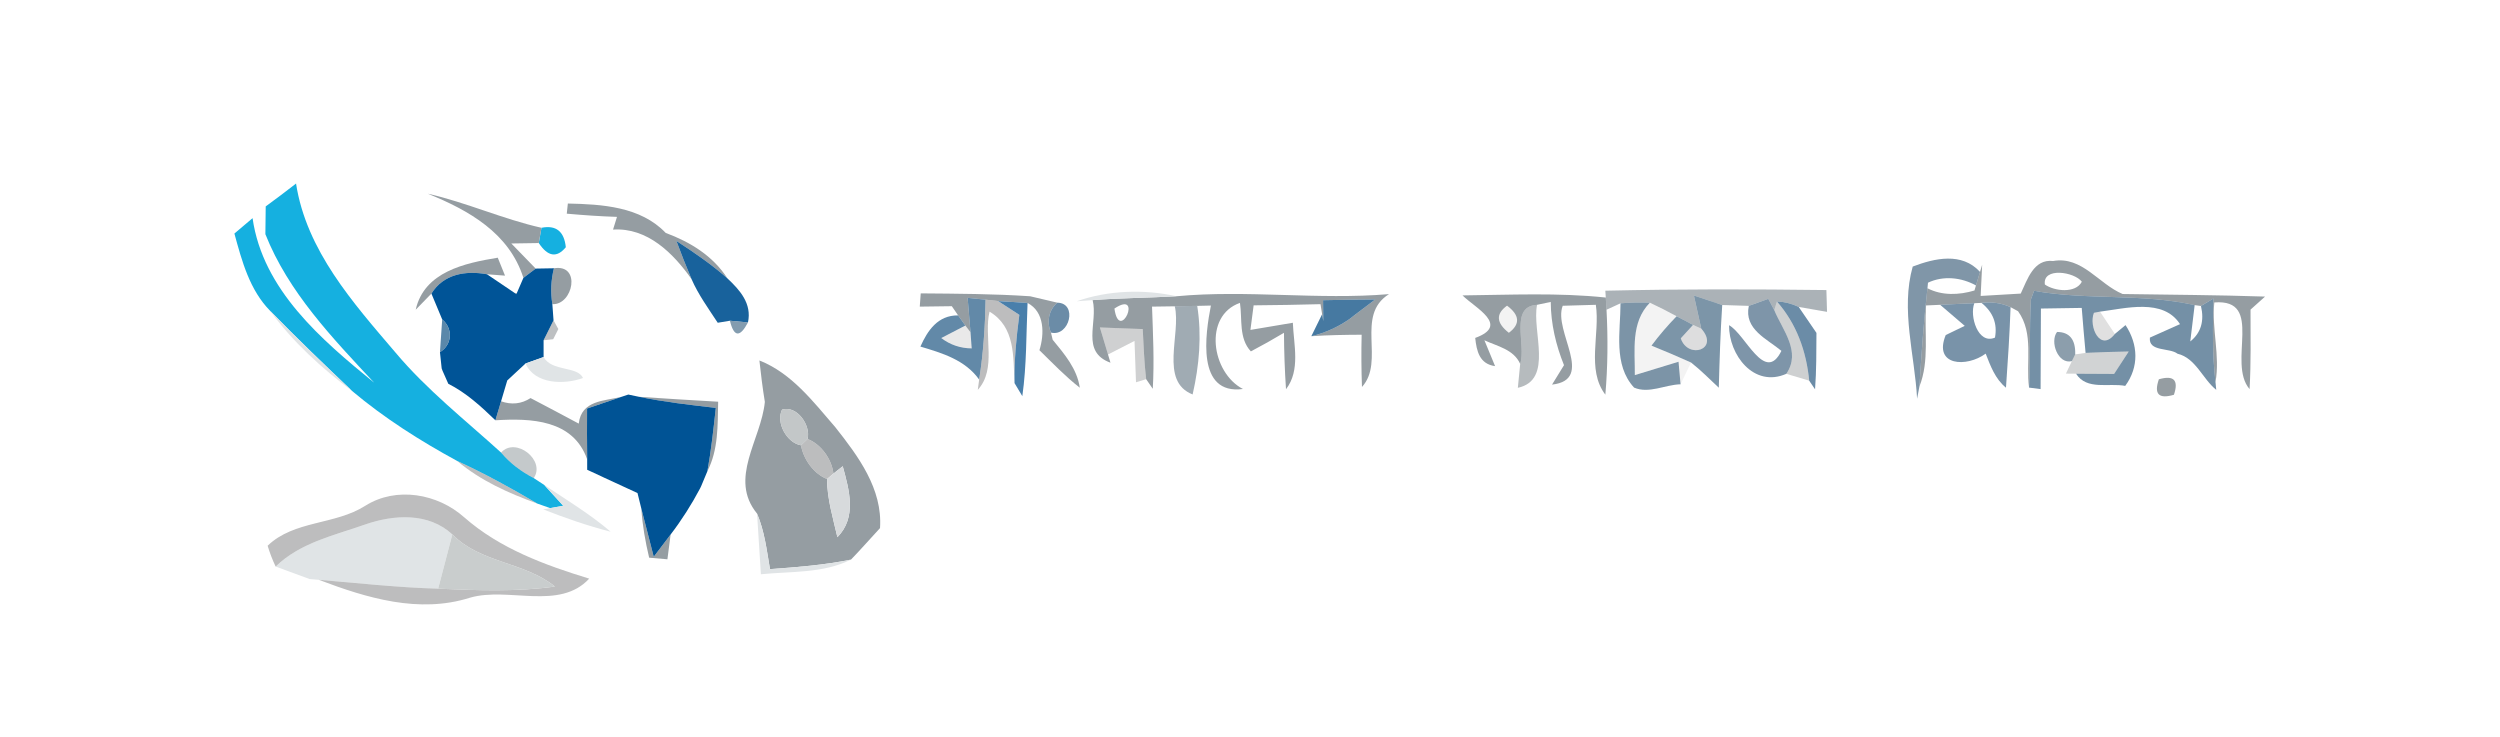 <?xml version="1.0" encoding="UTF-8" ?>
<!DOCTYPE svg PUBLIC "-//W3C//DTD SVG 1.1//EN" "http://www.w3.org/Graphics/SVG/1.1/DTD/svg11.dtd">
<svg width="234pt" height="69pt" viewBox="0 0 234 69" version="1.1" xmlns="http://www.w3.org/2000/svg">
<g id="#0aacdff2">
<path fill="#0aacdf" opacity="0.95" d=" M 24.87 19.32 C 25.83 18.62 26.77 17.91 27.71 17.18 C 28.68 23.45 33.05 28.35 37.02 33.00 C 39.95 36.49 43.54 39.31 46.90 42.36 C 47.74 43.36 48.79 44.15 49.96 44.75 L 50.95 45.40 C 51.39 45.88 52.28 46.86 52.72 47.34 L 51.50 47.56 L 50.28 47.13 C 47.85 45.69 45.37 44.33 42.80 43.15 C 39.34 41.27 35.98 39.14 32.96 36.60 C 30.37 34.14 27.79 31.67 25.30 29.11 C 23.37 27.16 22.64 24.43 21.94 21.86 C 22.37 21.50 23.22 20.78 23.64 20.42 C 24.60 27.12 30.07 31.79 35.02 35.82 C 31.10 31.62 26.99 27.34 24.84 21.92 C 24.85 21.27 24.86 19.97 24.87 19.32 Z" />
<path fill="#0aacdf" opacity="0.95" d=" M 50.68 21.32 C 52.05 21.05 52.81 21.66 52.96 23.14 C 52.12 24.16 51.28 24.03 50.43 22.75 C 50.49 22.39 50.62 21.68 50.68 21.32 Z" />
</g>
<g id="#959da2ff">
<path fill="#959da2" opacity="1.00" d=" M 40.04 18.13 C 43.66 18.95 47.07 20.51 50.68 21.32 C 50.62 21.68 50.49 22.39 50.43 22.75 C 49.79 22.76 48.50 22.78 47.86 22.79 C 48.43 23.38 49.57 24.55 50.14 25.14 C 49.85 25.36 49.27 25.79 48.99 26.01 C 47.66 21.81 43.87 19.68 40.04 18.13 Z" />
<path fill="#959da2" opacity="1.00" d=" M 53.15 19.05 C 56.35 19.12 59.95 19.33 62.31 21.80 C 64.62 22.66 66.72 23.94 68.09 26.06 C 66.61 24.75 64.97 23.63 63.31 22.55 C 63.75 23.75 64.23 24.95 64.73 26.13 C 63.02 23.70 60.59 21.28 57.38 21.49 L 57.75 20.30 C 56.18 20.25 54.61 20.14 53.05 20.00 L 53.15 19.05 Z" />
<path fill="#959da2" opacity="1.00" d=" M 38.91 28.99 C 39.71 25.43 43.51 24.63 46.59 24.12 C 46.76 24.54 47.10 25.38 47.27 25.80 L 45.58 25.67 C 43.58 25.31 41.52 25.64 40.38 27.48 C 40.01 27.86 39.28 28.61 38.91 28.99 Z" />
<path fill="#959da2" opacity="1.00" d=" M 189.14 27.48 C 189.76 26.18 190.34 24.22 192.17 24.43 C 194.89 23.95 196.44 26.59 198.68 27.52 C 203.12 27.59 207.56 27.61 212.01 27.76 C 211.67 28.07 210.99 28.68 210.65 28.98 C 210.65 31.46 210.70 33.94 210.56 36.42 C 208.43 33.95 211.99 27.93 207.26 28.31 C 207.00 30.80 207.82 33.30 207.37 35.76 C 207.06 33.16 207.12 30.54 207.18 27.94 C 206.89 28.11 206.30 28.47 206.01 28.64 L 205.42 28.56 C 200.48 27.44 195.37 28.12 190.39 27.22 L 190.09 28.03 C 189.95 30.78 190.04 33.53 189.92 36.28 C 189.60 33.89 190.40 31.22 188.89 29.13 L 188.19 28.75 C 187.33 28.36 186.43 28.23 185.47 28.35 L 184.80 28.38 C 183.73 28.43 182.67 28.47 181.60 28.53 L 180.28 28.59 C 180.10 31.11 180.61 33.77 179.66 36.17 C 179.85 33.10 180.06 30.04 180.41 26.98 C 181.77 27.69 183.38 27.62 184.81 27.19 L 184.95 26.72 L 185.33 25.45 L 185.53 24.78 C 185.50 25.51 185.43 26.97 185.39 27.70 C 186.33 27.64 188.21 27.53 189.14 27.48 M 191.40 26.63 C 192.29 27.26 194.27 27.49 194.86 26.37 C 194.17 25.44 191.17 24.98 191.40 26.63 Z" />
<path fill="#959da2" opacity="1.00" d=" M 51.85 25.11 C 54.43 24.69 53.64 28.57 51.70 28.47 C 51.52 27.34 51.57 26.21 51.85 25.11 Z" />
<path fill="#959da2" opacity="1.00" d=" M 86.18 27.46 C 89.60 27.49 93.01 27.50 96.42 27.73 C 97.06 27.88 98.33 28.18 98.97 28.33 C 98.14 29.02 97.96 30.17 98.37 31.13 L 98.53 31.80 C 99.63 33.14 100.81 34.51 101.07 36.29 C 99.71 35.23 98.52 33.98 97.29 32.78 C 97.76 31.28 97.79 29.19 96.18 28.36 C 95.49 28.32 94.11 28.23 93.42 28.18 C 93.13 28.15 92.54 28.08 92.25 28.05 L 90.57 27.88 C 90.64 28.68 90.78 30.29 90.84 31.10 L 90.36 30.47 C 90.19 30.23 89.85 29.76 89.68 29.52 L 89.09 28.66 C 88.34 28.67 86.84 28.69 86.09 28.70 C 86.12 28.39 86.16 27.77 86.18 27.46 Z" />
<path fill="#959da2" opacity="1.00" d=" M 110.11 27.73 C 116.74 27.11 123.38 28.09 130.01 27.53 C 126.81 29.53 129.68 33.80 127.48 36.22 C 127.42 34.59 127.41 32.96 127.45 31.33 C 125.88 31.34 124.31 31.36 122.74 31.47 C 124.07 31.15 125.29 30.59 126.40 29.80 C 126.51 29.71 126.73 29.54 126.84 29.45 C 127.31 29.10 128.25 28.39 128.72 28.03 C 127.09 28.04 125.46 28.06 123.84 28.10 C 123.84 28.59 123.85 29.57 123.86 30.06 L 123.75 29.41 L 123.60 28.47 C 121.51 28.53 119.43 28.56 117.34 28.58 L 117.04 30.88 C 118.03 30.71 120.02 30.38 121.01 30.21 C 121.09 32.26 121.74 34.66 120.37 36.43 C 120.25 34.67 120.19 32.91 120.18 31.15 C 119.16 31.76 118.13 32.34 117.08 32.89 C 115.93 31.65 116.29 29.87 116.06 28.35 C 112.61 29.56 113.39 34.88 116.34 36.41 C 111.96 36.99 112.82 31.26 113.34 28.60 L 112.06 28.63 C 111.54 28.64 110.49 28.66 109.96 28.67 C 109.43 28.68 108.37 28.69 107.83 28.70 C 107.92 31.26 108.05 33.83 107.90 36.39 L 107.28 35.49 C 107.10 33.93 107.04 32.36 106.96 30.80 C 105.62 30.75 104.29 30.70 102.95 30.65 C 103.14 31.28 103.52 32.55 103.71 33.18 L 103.94 33.95 C 101.12 32.92 102.80 30.19 102.27 28.09 C 104.88 27.89 107.50 27.88 110.11 27.73 M 104.31 28.88 C 104.78 32.22 107.04 27.06 104.31 28.88 Z" />
<path fill="#959da2" opacity="1.00" d=" M 136.89 27.65 C 141.36 27.60 145.85 27.38 150.30 27.85 C 150.32 28.13 150.36 28.70 150.37 28.99 C 150.51 31.64 150.49 34.30 150.26 36.94 C 148.47 34.59 149.78 31.26 149.37 28.53 C 148.59 28.55 147.04 28.60 146.27 28.62 C 145.35 30.99 149.35 35.53 145.27 36.00 C 145.55 35.55 146.11 34.64 146.39 34.18 C 145.63 32.29 145.16 30.31 145.15 28.26 L 143.87 28.53 C 141.26 28.68 142.87 32.27 142.29 34.06 C 141.67 32.69 140.16 32.42 138.94 31.85 C 139.19 32.46 139.69 33.67 139.94 34.27 C 138.48 34.07 138.21 32.86 138.08 31.63 C 141.35 30.44 138.09 28.84 136.89 27.65 M 141.23 31.15 C 142.31 30.34 142.25 29.50 141.06 28.61 C 139.99 29.38 140.04 30.22 141.23 31.15 Z" />
<path fill="#959da2" opacity="1.00" d=" M 71.08 33.74 C 74.10 34.93 76.12 37.60 78.18 39.98 C 80.33 42.70 82.62 45.76 82.37 49.43 C 81.46 50.41 80.58 51.42 79.65 52.38 C 77.15 52.89 74.61 53.09 72.07 53.27 C 71.77 51.51 71.56 49.72 70.86 48.07 C 68.17 44.79 71.24 41.17 71.59 37.62 C 71.38 36.33 71.22 35.04 71.08 33.74 M 73.20 38.34 C 72.60 39.57 73.65 41.45 74.97 41.68 C 75.21 43.00 76.15 44.33 77.41 44.84 C 77.42 46.70 77.97 48.49 78.38 50.28 C 80.22 48.41 79.49 45.88 78.88 43.64 L 78.01 44.33 C 77.85 42.98 76.87 41.59 75.59 41.09 C 75.91 39.81 74.59 37.91 73.20 38.34 Z" />
<path fill="#959da2" opacity="1.00" d=" M 202.07 35.50 C 203.47 35.10 203.94 35.58 203.48 36.95 C 202.06 37.37 201.59 36.89 202.07 35.50 Z" />
<path fill="#959da2" opacity="1.00" d=" M 46.90 37.56 C 47.88 37.91 48.81 37.81 49.66 37.26 C 51.17 38.04 52.66 38.85 54.17 39.65 C 54.42 37.45 56.57 37.54 58.18 37.14 C 57.10 37.51 56.03 37.88 54.95 38.24 C 54.94 39.83 54.94 41.41 54.96 43.00 C 53.66 39.27 49.69 39.13 46.37 39.34 C 46.50 38.89 46.76 38.00 46.90 37.56 Z" />
<path fill="#959da2" opacity="1.00" d=" M 59.81 37.14 C 62.28 37.31 64.75 37.46 67.22 37.60 C 67.17 39.80 67.25 42.09 66.21 44.11 C 66.57 42.15 66.78 40.16 67.00 38.18 C 64.59 37.90 62.18 37.63 59.81 37.14 Z" />
<path fill="#959da2" opacity="1.00" d=" M 60.03 47.61 C 60.42 49.11 60.81 50.60 61.19 52.11 C 61.72 51.41 62.24 50.72 62.77 50.03 C 62.69 50.61 62.54 51.77 62.47 52.35 C 62.04 52.31 61.19 52.24 60.76 52.20 C 60.40 50.69 60.13 49.16 60.03 47.61 Z" />
</g>
<g id="#0f5c98f6">
<path fill="#0f5c98" opacity="0.96" d=" M 63.31 22.55 C 64.97 23.63 66.61 24.75 68.09 26.06 C 69.26 27.16 70.39 28.42 70.01 30.18 C 69.59 30.14 68.75 30.06 68.32 30.02 L 67.18 30.21 C 66.31 28.88 65.37 27.59 64.73 26.13 C 64.23 24.95 63.75 23.75 63.31 22.55 Z" />
</g>
<g id="#395b77a2">
<path fill="#395b77" opacity="0.64" d=" M 179.03 24.95 C 181.08 24.17 183.62 23.58 185.33 25.45 L 184.95 26.72 C 183.59 25.96 181.89 25.78 180.46 26.46 L 180.41 26.98 C 180.06 30.04 179.85 33.10 179.66 36.17 C 179.60 36.46 179.49 37.04 179.44 37.32 C 179.22 33.22 177.89 28.99 179.03 24.95 Z" />
</g>
<g id="#005497ff">
<path fill="#005497" opacity="1.00" d=" M 50.14 25.14 C 50.57 25.13 51.43 25.11 51.85 25.11 C 51.57 26.21 51.52 27.34 51.70 28.47 L 51.81 29.98 C 51.58 30.45 51.11 31.38 50.88 31.85 C 50.88 32.24 50.88 33.03 50.88 33.42 C 50.46 33.57 49.61 33.87 49.19 34.02 C 48.76 34.42 47.90 35.21 47.48 35.61 C 47.33 36.10 47.04 37.07 46.90 37.56 C 46.76 38.00 46.50 38.89 46.37 39.34 C 45.03 38.04 43.64 36.77 41.96 35.92 L 41.42 34.70 C 41.40 34.65 41.36 34.53 41.34 34.48 L 41.18 32.96 C 42.33 32.26 42.42 30.76 41.39 29.90 C 41.14 29.30 40.63 28.09 40.38 27.48 C 41.52 25.64 43.58 25.31 45.58 25.67 C 46.23 26.11 47.54 27.00 48.20 27.44 C 48.23 27.46 48.30 27.51 48.33 27.53 L 48.38 27.42 L 48.99 26.01 C 49.27 25.79 49.85 25.36 50.14 25.14 Z" />
</g>
<g id="#4a687ea2">
<path fill="#4a687e" opacity="0.64" d=" M 48.20 27.44 L 48.38 27.42 L 48.33 27.53 C 48.30 27.51 48.23 27.46 48.20 27.44 Z" />
</g>
<g id="#e0e4e6ff">
<path fill="#e0e4e6" opacity="1.00" d=" M 100.78 28.20 C 103.69 27.17 107.10 27.05 110.11 27.73 C 107.50 27.88 104.88 27.89 102.27 28.09 L 100.78 28.20 Z" />
<path fill="#e0e4e6" opacity="1.00" d=" M 25.30 29.11 C 27.79 31.67 30.37 34.14 32.96 36.60 C 30.10 34.45 27.41 32.02 25.30 29.11 Z" />
<path fill="#e0e4e6" opacity="1.00" d=" M 49.19 34.02 C 49.61 33.87 50.46 33.57 50.88 33.42 C 51.66 34.81 54.05 34.24 54.57 35.38 C 52.83 36.02 50.05 35.99 49.19 34.02 Z" />
<path fill="#e0e4e6" opacity="1.00" d=" M 50.95 45.40 C 53.05 46.81 55.23 48.12 57.16 49.77 C 55.01 49.22 52.91 48.49 50.85 47.68 L 51.50 47.56 L 52.72 47.34 C 52.28 46.86 51.39 45.88 50.95 45.40 Z" />
<path fill="#e0e4e6" opacity="1.00" d=" M 70.86 48.07 C 71.56 49.72 71.77 51.51 72.07 53.27 C 74.61 53.09 77.15 52.89 79.65 52.38 C 77.06 53.68 74.02 53.47 71.22 53.75 C 71.09 51.86 70.99 49.96 70.86 48.07 Z" />
<path fill="#e0e4e6" opacity="1.00" d=" M 25.80 53.03 C 28.08 50.80 31.26 50.12 34.16 49.10 C 36.84 48.16 40.12 47.95 42.34 50.02 C 41.90 51.71 41.46 53.41 41.01 55.10 C 37.28 55.00 33.56 54.58 29.84 54.27 L 28.98 54.20 C 28.19 53.90 26.60 53.32 25.80 53.03 Z" />
</g>
<g id="#41505c6f">
<path fill="#41505c" opacity="0.44" d=" M 150.26 27.21 C 157.16 27.05 164.05 27.06 170.95 27.15 C 170.96 27.66 170.99 28.68 171.01 29.19 C 170.35 29.07 169.02 28.84 168.36 28.73 C 167.71 28.42 167.03 28.25 166.32 28.22 L 166.07 29.03 L 165.51 27.97 C 165.06 28.14 164.14 28.47 163.69 28.63 C 163.07 28.61 161.82 28.57 161.20 28.55 C 160.54 28.33 159.21 27.88 158.55 27.66 C 158.72 28.43 159.07 29.99 159.24 30.76 L 158.47 30.41 C 158.09 30.20 157.32 29.80 156.93 29.60 C 156.11 29.15 155.28 28.73 154.43 28.33 C 153.51 28.30 152.60 28.31 151.68 28.39 L 150.37 28.99 C 150.36 28.70 150.32 28.13 150.30 27.85 L 150.26 27.21 Z" />
</g>
<g id="#3e6e94ce">
<path fill="#3e6e94" opacity="0.81" d=" M 90.57 27.88 L 92.25 28.05 C 92.21 30.55 92.04 33.05 91.65 35.53 C 90.34 33.69 88.20 33.05 86.15 32.44 C 86.82 30.94 87.78 29.50 89.68 29.52 C 89.85 29.76 90.19 30.23 90.36 30.47 C 89.80 30.76 88.67 31.35 88.10 31.64 C 88.94 32.28 89.89 32.60 90.95 32.61 C 90.92 32.23 90.87 31.48 90.84 31.10 C 90.78 30.29 90.64 28.68 90.57 27.88 Z" />
</g>
<g id="#7e7e7f81">
<path fill="#7e7e7f" opacity="0.51" d=" M 92.25 28.05 C 92.54 28.08 93.13 28.15 93.42 28.18 C 93.92 28.50 94.91 29.15 95.41 29.47 C 95.13 31.59 94.92 33.72 94.96 35.86 C 94.83 33.40 95.05 30.62 92.62 29.17 C 92.06 31.50 93.32 34.52 91.52 36.49 L 91.65 35.53 C 92.04 33.05 92.21 30.55 92.25 28.05 Z" />
<path fill="#7e7e7f" opacity="0.51" d=" M 42.80 43.15 C 45.37 44.33 47.85 45.69 50.28 47.13 C 47.62 46.17 44.98 44.99 42.80 43.15 Z" />
<path fill="#7e7e7f" opacity="0.51" d=" M 34.19 47.34 C 37.09 45.51 40.96 46.20 43.45 48.42 C 46.79 51.35 50.97 52.88 55.15 54.16 C 52.36 57.18 47.59 54.91 44.01 55.94 C 39.23 57.46 34.34 55.98 29.84 54.27 C 33.56 54.58 37.28 55.00 41.01 55.10 C 44.65 55.26 48.31 55.41 51.94 54.90 C 49.07 52.58 44.98 52.72 42.34 50.02 C 40.12 47.95 36.84 48.16 34.16 49.10 C 31.26 50.12 28.08 50.80 25.80 53.03 C 25.50 52.40 25.25 51.75 25.05 51.08 C 27.53 48.69 31.36 49.15 34.19 47.34 Z" />
</g>
<g id="#3c76a5ed">
<path fill="#3c76a5" opacity="0.93" d=" M 93.42 28.18 C 94.11 28.23 95.49 28.32 96.18 28.36 C 96.05 31.27 96.10 34.19 95.69 37.08 C 95.51 36.78 95.14 36.17 94.96 35.86 C 94.92 33.72 95.13 31.59 95.41 29.47 C 94.91 29.15 93.92 28.50 93.42 28.18 Z" />
</g>
<g id="#406b8ec4">
<path fill="#406b8e" opacity="0.77" d=" M 98.97 28.33 C 100.90 28.37 100.10 31.56 98.37 31.13 C 97.96 30.17 98.14 29.02 98.97 28.33 Z" />
</g>
<g id="#296493dc">
<path fill="#296493" opacity="0.86" d=" M 123.84 28.10 C 125.46 28.06 127.09 28.04 128.72 28.03 C 128.25 28.39 127.31 29.10 126.84 29.45 C 126.73 29.54 126.51 29.71 126.40 29.80 C 125.29 30.59 124.07 31.15 122.74 31.47 L 123.75 29.41 L 123.86 30.06 C 123.85 29.57 123.84 28.59 123.84 28.10 Z" />
</g>
<g id="#365b78a6">
<path fill="#365b78" opacity="0.65" d=" M 151.68 28.39 C 152.60 28.31 153.51 28.30 154.43 28.33 C 152.62 30.17 153.04 32.78 153.02 35.11 C 154.38 34.70 155.74 34.28 157.11 33.86 C 157.16 34.39 157.26 35.44 157.30 35.97 C 155.88 36.00 154.33 36.88 152.95 36.28 C 150.98 34.14 151.68 31.00 151.68 28.39 Z" />
</g>
<g id="#3f6480ad">
<path fill="#3f6480" opacity="0.68" d=" M 158.55 27.66 C 159.21 27.88 160.54 28.33 161.20 28.55 C 161.03 31.13 160.95 33.71 160.88 36.29 C 160.02 35.49 159.20 34.65 158.28 33.93 C 157.05 33.38 155.82 32.85 154.58 32.35 C 155.30 31.38 156.09 30.47 156.93 29.60 C 157.32 29.80 158.09 30.20 158.47 30.41 C 158.19 30.72 157.61 31.35 157.32 31.67 C 157.99 33.67 160.98 32.72 159.24 30.76 C 159.07 29.99 158.72 28.43 158.55 27.66 Z" />
</g>
<g id="#3b5f7ca9">
<path fill="#3b5f7c" opacity="0.66" d=" M 163.69 28.63 C 164.14 28.47 165.06 28.14 165.51 27.97 L 166.07 29.03 C 166.87 30.94 168.61 32.91 167.20 34.99 C 164.15 36.33 161.81 33.20 161.84 30.44 C 163.38 31.28 165.20 35.99 166.74 32.84 C 165.40 31.72 163.22 30.83 163.69 28.63 Z" />
</g>
<g id="#3a668ac0">
<path fill="#3a668a" opacity="0.75" d=" M 166.32 28.22 C 167.03 28.25 167.71 28.42 168.36 28.73 C 168.78 29.34 169.60 30.55 170.02 31.16 C 170.01 32.92 170.02 34.68 169.89 36.44 L 169.34 35.63 C 169.08 32.89 168.16 30.31 166.32 28.22 Z" />
</g>
<g id="#3d6382b1">
<path fill="#3d6382" opacity="0.69" d=" M 181.60 28.53 C 182.67 28.47 183.73 28.43 184.80 28.38 C 184.33 29.55 185.13 32.29 186.73 31.60 C 186.97 30.30 186.55 29.22 185.47 28.35 C 186.43 28.23 187.33 28.36 188.19 28.75 C 188.10 31.26 187.94 33.78 187.76 36.29 C 186.75 35.47 186.31 34.25 185.86 33.10 C 184.10 34.40 180.93 34.28 182.12 31.36 C 182.56 31.15 183.45 30.72 183.90 30.50 C 183.13 29.84 182.37 29.18 181.60 28.53 M 183.27 32.30 C 183.79 32.83 183.79 32.83 183.27 32.30 Z" />
</g>
<g id="#396181b2">
<path fill="#396181" opacity="0.70" d=" M 190.09 28.03 L 190.39 27.22 C 195.37 28.12 200.48 27.44 205.42 28.56 C 205.32 29.41 205.12 31.11 205.01 31.96 C 206.01 31.16 206.34 30.05 206.01 28.64 C 206.30 28.47 206.89 28.11 207.18 27.94 C 207.12 30.54 207.06 33.16 207.37 35.76 L 207.44 36.49 C 206.17 35.48 205.52 33.51 203.82 33.11 C 203.07 32.52 201.08 32.95 201.23 31.60 C 201.93 31.29 203.34 30.65 204.05 30.34 C 202.47 27.89 198.96 28.87 196.56 29.17 L 195.99 29.28 C 195.48 30.58 196.59 33.00 197.95 31.26 L 198.95 30.43 C 200.14 32.24 200.23 34.34 198.92 36.12 C 197.40 35.82 195.32 36.56 194.32 34.98 C 195.21 34.99 196.99 35.00 197.88 35.00 C 198.22 34.48 198.91 33.42 199.25 32.90 C 197.90 32.92 196.56 32.97 195.21 33.03 C 195.08 31.63 194.96 30.22 194.85 28.82 C 193.57 28.84 192.30 28.86 191.03 28.88 C 191.02 31.39 191.01 33.90 191.00 36.42 L 189.92 36.28 C 190.04 33.53 189.95 30.78 190.09 28.03 Z" />
</g>
<g id="#4d617088">
<path fill="#4d6170" opacity="0.53" d=" M 109.96 28.67 C 110.49 28.66 111.54 28.64 112.06 28.63 C 112.50 31.40 112.25 34.20 111.63 36.92 C 108.49 35.69 110.57 31.27 109.96 28.67 Z" />
</g>
<g id="#2426272a">
<path fill="#242627" opacity="0.16" d=" M 126.40 29.80 C 126.51 29.71 126.73 29.54 126.84 29.45 C 126.73 29.54 126.51 29.71 126.40 29.80 Z" />
</g>
<g id="#0a0b0b0c">
<path fill="#0a0b0b" opacity="0.05" d=" M 141.23 31.15 C 140.04 30.22 139.99 29.38 141.06 28.61 C 142.25 29.50 142.31 30.34 141.23 31.15 Z" />
</g>
<g id="#3b47505f">
<path fill="#3b4750" opacity="0.37" d=" M 142.29 34.06 C 142.87 32.27 141.26 28.68 143.87 28.53 C 143.36 30.99 145.45 35.56 142.07 36.30 C 142.13 35.74 142.24 34.62 142.29 34.06 Z" />
</g>
<g id="#0b0c0c0d">
<path fill="#0b0c0c" opacity="0.05" d=" M 154.43 28.33 C 155.28 28.73 156.11 29.15 156.93 29.60 C 156.09 30.47 155.30 31.38 154.58 32.35 C 155.82 32.85 157.05 33.38 158.28 33.93 C 158.03 34.44 157.55 35.46 157.30 35.97 C 157.26 35.44 157.16 34.39 157.11 33.86 C 155.74 34.28 154.38 34.70 153.02 35.11 C 153.04 32.78 152.62 30.17 154.43 28.33 Z" />
</g>
<g id="#2b30343a">
<path fill="#2b3034" opacity="0.23" d=" M 166.07 29.03 L 166.32 28.22 C 168.16 30.31 169.08 32.89 169.34 35.63 C 168.80 35.47 167.73 35.15 167.20 34.99 C 168.61 32.91 166.87 30.94 166.07 29.03 Z" />
</g>
<g id="#1e202124">
<path fill="#1e2021" opacity="0.14" d=" M 195.99 29.28 L 196.56 29.17 C 196.90 29.69 197.60 30.73 197.95 31.26 C 196.59 33.00 195.48 30.58 195.99 29.28 Z" />
</g>
<g id="#3e749bda">
<path fill="#3e749b" opacity="0.85" d=" M 41.39 29.90 C 42.42 30.76 42.33 32.26 41.18 32.96 C 41.23 32.20 41.34 30.67 41.39 29.90 Z" />
</g>
<g id="#37404753">
<path fill="#374047" opacity="0.33" d=" M 50.88 31.85 C 51.11 31.38 51.58 30.45 51.81 29.98 L 52.26 30.80 L 51.78 31.75 L 50.88 31.85 Z" />
</g>
<g id="#587a93bc">
<path fill="#587a93" opacity="0.74" d=" M 68.32 30.02 C 68.75 30.06 69.59 30.14 70.01 30.18 C 69.26 31.61 68.69 31.56 68.32 30.02 Z" />
</g>
<g id="#14151517">
<path fill="#141515" opacity="0.09" d=" M 88.10 31.64 C 88.67 31.35 89.80 30.76 90.36 30.47 L 90.84 31.10 C 90.87 31.48 90.92 32.23 90.95 32.61 C 89.89 32.60 88.94 32.28 88.10 31.64 Z" />
</g>
<g id="#2f33363b">
<path fill="#2f3336" opacity="0.23" d=" M 102.95 30.65 C 104.29 30.70 105.62 30.75 106.96 30.80 C 107.04 32.36 107.10 33.93 107.28 35.49 L 106.33 35.78 C 106.29 34.49 106.24 33.20 106.19 31.91 C 105.57 32.22 104.33 32.86 103.71 33.18 C 103.52 32.55 103.14 31.28 102.95 30.65 Z" />
</g>
<g id="#1c202226">
<path fill="#1c2022" opacity="0.15" d=" M 157.32 31.67 C 157.61 31.35 158.19 30.72 158.47 30.41 L 159.24 30.76 C 160.98 32.72 157.99 33.67 157.32 31.67 Z" />
</g>
<g id="#405d759a">
<path fill="#405d75" opacity="0.60" d=" M 192.54 31.07 C 193.71 31.08 194.28 31.78 194.24 33.17 L 193.93 33.80 C 192.63 34.14 191.84 31.98 192.54 31.07 Z" />
</g>
<g id="#3034373d">
<path fill="#303437" opacity="0.24" d=" M 183.27 32.30 C 183.79 32.83 183.79 32.83 183.27 32.30 Z" />
</g>
<g id="#1b232832">
<path fill="#1b2328" opacity="0.20" d=" M 194.24 33.17 L 195.21 33.03 C 196.56 32.97 197.90 32.92 199.25 32.90 C 198.91 33.42 198.22 34.48 197.88 35.00 C 196.99 35.00 195.21 34.99 194.32 34.98 L 193.37 34.97 L 193.93 33.80 L 194.24 33.17 Z" />
</g>
<g id="#476c87b3">
<path fill="#476c87" opacity="0.70" d=" M 41.34 34.48 C 41.36 34.53 41.40 34.65 41.42 34.70 C 41.40 34.65 41.36 34.53 41.34 34.48 Z" />
</g>
<g id="#005395fd">
<path fill="#005395" opacity="1.00" d=" M 58.18 37.14 L 58.81 36.93 L 59.81 37.14 C 62.18 37.63 64.59 37.90 67.00 38.18 C 66.78 40.16 66.57 42.15 66.21 44.11 L 65.63 45.50 C 65.60 45.56 65.55 45.66 65.53 45.71 C 64.73 47.22 63.81 48.67 62.77 50.03 C 62.24 50.72 61.72 51.41 61.19 52.11 C 60.81 50.60 60.42 49.11 60.03 47.61 C 59.94 47.25 59.76 46.52 59.67 46.15 C 58.64 45.68 57.61 45.20 56.57 44.72 C 56.52 44.70 56.40 44.64 56.34 44.61 L 54.96 43.97 L 54.96 43.00 C 54.94 41.41 54.94 39.83 54.95 38.24 C 56.03 37.88 57.10 37.51 58.18 37.14 Z" />
</g>
<g id="#bdc1c2e5">
<path fill="#bdc1c2" opacity="0.90" d=" M 73.20 38.34 C 74.59 37.91 75.91 39.81 75.59 41.09 C 75.44 41.24 75.13 41.53 74.97 41.68 C 73.65 41.45 72.60 39.57 73.20 38.34 Z" />
</g>
<g id="#9c9d9eab">
<path fill="#9c9d9e" opacity="0.67" d=" M 74.97 41.68 C 75.13 41.53 75.44 41.24 75.59 41.09 C 76.87 41.59 77.85 42.98 78.01 44.33 C 77.86 44.46 77.56 44.72 77.41 44.84 C 76.15 44.33 75.21 43.00 74.97 41.68 Z" />
</g>
<g id="#273b4144">
<path fill="#273b41" opacity="0.27" d=" M 46.90 42.36 C 48.26 40.85 51.10 43.08 49.96 44.75 C 48.79 44.15 47.74 43.36 46.90 42.36 Z" />
</g>
<g id="#466e8dbd">
<path fill="#466e8d" opacity="0.74" d=" M 56.34 44.61 C 56.40 44.64 56.52 44.70 56.57 44.72 C 56.52 44.70 56.40 44.64 56.34 44.61 Z" />
</g>
<g id="#d7dadcfe">
<path fill="#d7dadc" opacity="1.00" d=" M 78.01 44.33 L 78.88 43.64 C 79.49 45.88 80.22 48.41 78.38 50.28 C 77.97 48.49 77.42 46.70 77.41 44.84 C 77.56 44.72 77.86 44.46 78.01 44.33 Z" />
</g>
<g id="#50627087">
<path fill="#506270" opacity="0.53" d=" M 65.53 45.71 C 65.55 45.66 65.60 45.56 65.63 45.50 C 65.60 45.56 65.55 45.66 65.53 45.71 Z" />
</g>
<g id="#c1c5c6dc">
<path fill="#c1c5c6" opacity="0.86" d=" M 42.34 50.02 C 44.98 52.72 49.07 52.58 51.94 54.90 C 48.31 55.41 44.65 55.26 41.01 55.10 C 41.46 53.41 41.90 51.71 42.34 50.02 Z" />
</g>
</svg>
